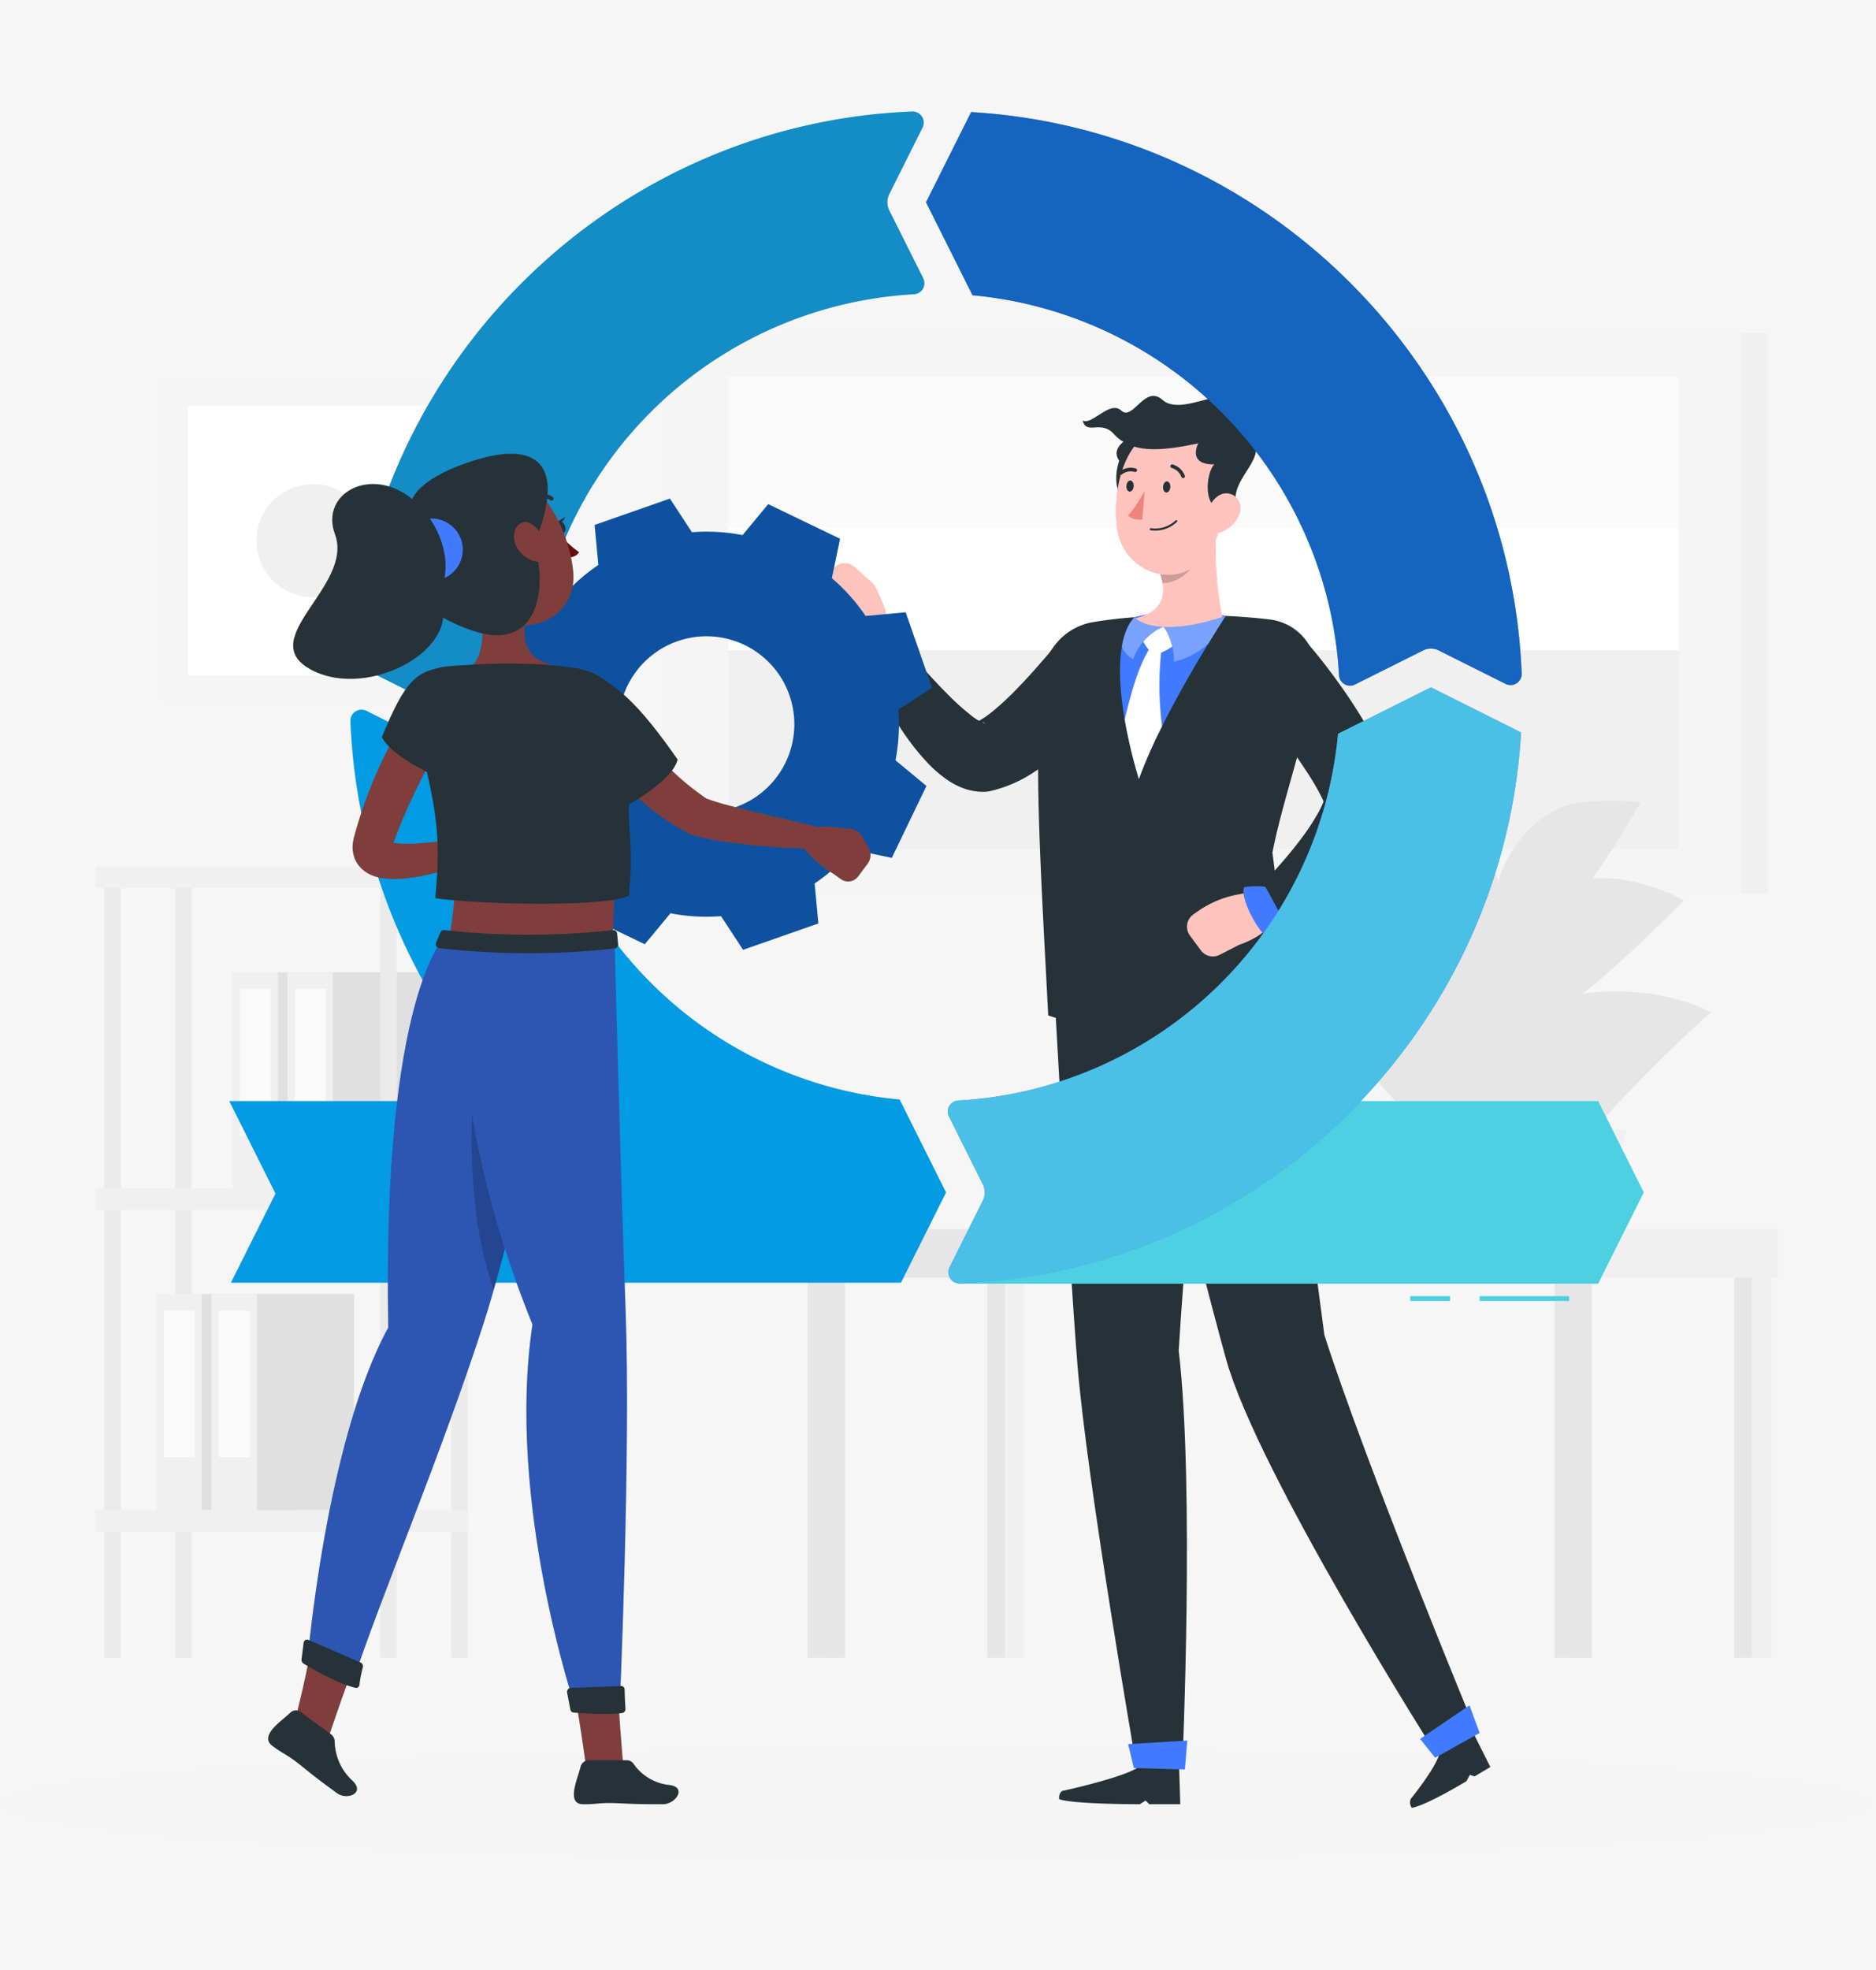 <svg xmlns="http://www.w3.org/2000/svg" width="505" height="530" viewBox="0 0 505 530">
  <g id="Grupo_79855" data-name="Grupo 79855" transform="translate(-915 -6420)">
    <g id="Grupo_79400" data-name="Grupo 79400">
      <rect id="Rectángulo_34073" data-name="Rectángulo 34073" width="505" height="530" transform="translate(915 6420)" fill="#f6f6f6"/>
    </g>
    <g id="Grupo_79854" data-name="Grupo 79854" transform="translate(-1089.867 11238.721)">
      <g id="Background_Complete" data-name="Background Complete" transform="translate(2030.572 -4729.118)">
        <g id="Grupo_79839" data-name="Grupo 79839" transform="translate(0 0)">
          <g id="Grupo_79832" data-name="Grupo 79832" transform="translate(0 143.596)">
            <g id="Grupo_79828" data-name="Grupo 79828" transform="translate(36.88 28.41)">
              <rect id="Rectángulo_34330" data-name="Rectángulo 34330" width="12.247" height="58.156" fill="#f0f0f0"/>
              <rect id="Rectángulo_34331" data-name="Rectángulo 34331" width="8.303" height="39.428" transform="translate(1.972 4.472)" fill="#fafafa"/>
              <rect id="Rectángulo_34332" data-name="Rectángulo 34332" width="26.155" height="58.156" transform="translate(38.402 58.156) rotate(180)" fill="#e0e0e0"/>
            </g>
            <g id="Grupo_79829" data-name="Grupo 79829" transform="translate(51.687 28.41)">
              <rect id="Rectángulo_34333" data-name="Rectángulo 34333" width="12.247" height="58.156" fill="#f0f0f0"/>
              <rect id="Rectángulo_34334" data-name="Rectángulo 34334" width="8.303" height="39.428" transform="translate(1.972 4.472)" fill="#fafafa"/>
              <rect id="Rectángulo_34335" data-name="Rectángulo 34335" width="26.155" height="58.156" transform="translate(38.402 58.156) rotate(180)" fill="#e0e0e0"/>
            </g>
            <rect id="Rectángulo_34336" data-name="Rectángulo 34336" width="4.428" height="207.062" transform="translate(76.666 5.77)" fill="#ebebeb"/>
            <rect id="Rectángulo_34337" data-name="Rectángulo 34337" width="4.428" height="207.062" transform="translate(2.353 5.77)" fill="#ebebeb"/>
            <rect id="Rectángulo_34338" data-name="Rectángulo 34338" width="4.428" height="207.062" transform="translate(95.763 5.77)" fill="#ebebeb"/>
            <rect id="Rectángulo_34339" data-name="Rectángulo 34339" width="4.428" height="207.062" transform="translate(21.45 5.77)" fill="#ebebeb"/>
            <g id="Grupo_79830" data-name="Grupo 79830" transform="translate(16.399 114.976)">
              <rect id="Rectángulo_34340" data-name="Rectángulo 34340" width="12.247" height="58.156" transform="translate(0 0)" fill="#f0f0f0"/>
              <rect id="Rectángulo_34341" data-name="Rectángulo 34341" width="8.303" height="39.428" transform="translate(1.972 4.472)" fill="#fafafa"/>
              <rect id="Rectángulo_34342" data-name="Rectángulo 34342" width="26.155" height="58.156" transform="translate(38.402 58.156) rotate(180)" fill="#e0e0e0"/>
            </g>
            <g id="Grupo_79831" data-name="Grupo 79831" transform="translate(31.206 114.976)">
              <rect id="Rectángulo_34343" data-name="Rectángulo 34343" width="12.247" height="58.156" transform="translate(0 0)" fill="#f0f0f0"/>
              <rect id="Rectángulo_34344" data-name="Rectángulo 34344" width="8.303" height="39.428" transform="translate(1.972 4.472)" fill="#fafafa"/>
              <rect id="Rectángulo_34345" data-name="Rectángulo 34345" width="26.155" height="58.156" transform="translate(38.402 58.156) rotate(180)" fill="#e0e0e0"/>
            </g>
            <rect id="Rectángulo_34346" data-name="Rectángulo 34346" width="100.192" height="5.77" fill="#f0f0f0"/>
            <rect id="Rectángulo_34347" data-name="Rectángulo 34347" width="100.192" height="5.77" transform="translate(0 86.566)" fill="#f0f0f0"/>
            <rect id="Rectángulo_34348" data-name="Rectángulo 34348" width="100.192" height="5.77" transform="translate(0 173.131)" fill="#f0f0f0"/>
          </g>
          <g id="Grupo_79833" data-name="Grupo 79833" transform="translate(18.051 12.838)">
            <rect id="Rectángulo_34349" data-name="Rectángulo 34349" width="68.471" height="86.069" transform="translate(83.586 86.069) rotate(180)" fill="#f0f0f0"/>
            <rect id="Rectángulo_34350" data-name="Rectángulo 34350" width="80.963" height="86.069" transform="translate(80.963 86.069) rotate(180)" fill="#f5f5f5"/>
            <rect id="Rectángulo_34351" data-name="Rectángulo 34351" width="72.503" height="67.397" transform="translate(6.783 79.286) rotate(-90)" fill="#fff"/>
            <circle id="Elipse_4798" data-name="Elipse 4798" cx="15.216" cy="15.216" r="15.216" transform="translate(25.266 27.819)" fill="#f0f0f0"/>
          </g>
          <g id="Grupo_79834" data-name="Grupo 79834" transform="translate(153.501)">
            <rect id="Rectángulo_34352" data-name="Rectángulo 34352" width="259.195" height="150.815" transform="translate(296.743 150.815) rotate(180)" fill="#f0f0f0"/>
            <rect id="Rectángulo_34353" data-name="Rectángulo 34353" width="289.553" height="150.815" transform="translate(289.553 150.815) rotate(180)" fill="#f5f5f5"/>
            <rect id="Rectángulo_34354" data-name="Rectángulo 34354" width="127.045" height="255.856" transform="translate(16.849 138.93) rotate(-90)" fill="#fff"/>
            <rect id="Rectángulo_34355" data-name="Rectángulo 34355" width="40.517" height="255.856" transform="translate(16.849 52.402) rotate(-90)" fill="#fafafa"/>
            <rect id="Rectángulo_34356" data-name="Rectángulo 34356" width="53.584" height="255.856" transform="translate(16.849 138.93) rotate(-90)" fill="#f0f0f0"/>
          </g>
          <g id="Grupo_79835" data-name="Grupo 79835" transform="translate(191.704 241.167)">
            <rect id="Rectángulo_34357" data-name="Rectángulo 34357" width="7.641" height="115.259" transform="translate(249.416 0)" fill="#e6e6e6"/>
            <rect id="Rectángulo_34358" data-name="Rectángulo 34358" width="5.307" height="115.259" transform="translate(254.162 0)" fill="#f0f0f0"/>
            <rect id="Rectángulo_34359" data-name="Rectángulo 34359" width="201.694" height="12.993" transform="translate(261.112 12.993) rotate(180)" fill="#f0f0f0"/>
            <rect id="Rectángulo_34360" data-name="Rectángulo 34360" width="7.641" height="102.266" transform="translate(48.356 12.993)" fill="#e6e6e6"/>
            <rect id="Rectángulo_34361" data-name="Rectángulo 34361" width="5.307" height="102.266" transform="translate(53.102 12.993)" fill="#f0f0f0"/>
            <rect id="Rectángulo_34362" data-name="Rectángulo 34362" width="7.641" height="102.266" transform="translate(0 12.993)" fill="#e6e6e6"/>
            <rect id="Rectángulo_34363" data-name="Rectángulo 34363" width="5.307" height="102.266" transform="translate(4.746 12.993)" fill="#e6e6e6"/>
            <rect id="Rectángulo_34364" data-name="Rectángulo 34364" width="7.641" height="102.266" transform="translate(201.06 12.993)" fill="#e6e6e6"/>
            <rect id="Rectángulo_34365" data-name="Rectángulo 34365" width="5.307" height="102.266" transform="translate(205.806 12.993)" fill="#e6e6e6"/>
            <rect id="Rectángulo_34366" data-name="Rectángulo 34366" width="59.419" height="12.993" transform="translate(0 0)" fill="#e6e6e6"/>
          </g>
          <g id="Grupo_79838" data-name="Grupo 79838" transform="translate(325.889 125.842)">
            <g id="Grupo_79836" data-name="Grupo 79836">
              <path id="Trazado_116436" data-name="Trazado 116436" d="M404.061,265.964c-6.509,7.272-29.815,14.846-36.709-8-5.012-16.613,23.017-28.9,39.791-29.6,18.073-.763,28.75,5.6,28.75,5.6A400.2,400.2,0,0,0,404.061,265.964Z" transform="translate(-326.957 -177.009)" fill="#e6e6e6"/>
              <path id="Trazado_116437" data-name="Trazado 116437" d="M372.938,271.6c9.153.974,24.718-6.026,18.559-25.247s-18.759-21.011-27.092-22.615c-10.622-2.047-31.853,6.627-31.853,6.627S363.784,270.63,372.938,271.6Z" transform="translate(-332.551 -177.805)" fill="#e6e6e6"/>
              <path id="Trazado_116438" data-name="Trazado 116438" d="M390.277,239.97c-11.529,5.237-21.2,7.015-15.739-9.3s12.1-24.145,22.932-27.465c13.8-4.231,30.181,4.859,30.181,4.859S401.807,234.734,390.277,239.97Z" transform="translate(-325.942 -181.295)" fill="#e6e6e6"/>
              <path id="Trazado_116439" data-name="Trazado 116439" d="M379.3,238.769c8.807,2.606,15.739,2.055,9.173-13.664s-10.942-17.685-18.464-20.7c-13.918-5.571-25.574,4.428-25.574,4.428S370.489,236.164,379.3,238.769Z" transform="translate(-330.609 -181.191)" fill="#e6e6e6"/>
              <path id="Trazado_116440" data-name="Trazado 116440" d="M393.389,215.854c-9.566,8.375-18.371,13.687-17.979.663s7.157-24.7,17.447-29.95c7.086-3.617,22.748-1.981,22.748-1.981S402.957,207.478,393.389,215.854Z" transform="translate(-325.545 -184.217)" fill="#e6e6e6"/>
              <path id="Trazado_116441" data-name="Trazado 116441" d="M372.158,212.792c6.255,4.987,11.687,7.616,9.715-2.962s-5.464-13.434-11.452-17.168a21.812,21.812,0,0,0-15.971-2.449S365.9,207.8,372.158,212.792Z" transform="translate(-328.971 -183.328)" fill="#e6e6e6"/>
            </g>
            <g id="Grupo_79837" data-name="Grupo 79837" transform="translate(23.421 88.696)">
              <path id="Trazado_116442" data-name="Trazado 116442" d="M415.528,260.449H352.681l8.272,26.627h46.3Z" transform="translate(-352.681 -260.449)" fill="#f0f0f0"/>
            </g>
          </g>
        </g>
      </g>
      <g id="Shadow" transform="translate(2005.867 -4348.051)">
        <ellipse id="_Path_" data-name="&lt;Path&gt;" cx="251.113" cy="14.665" rx="251.113" ry="14.665" fill="#f5f5f5"/>
      </g>
      <g id="Character_2" data-name="Character 2" transform="translate(2225.017 -4712.21)">
        <g id="Grupo_79844" data-name="Grupo 79844" transform="translate(0 0)">
          <g id="Grupo_79843" data-name="Grupo 79843">
            <path id="Trazado_116443" data-name="Trazado 116443" d="M303.244,188.92l-1.6,2.119c-.519.666-1.053,1.312-1.585,1.957-1.059,1.3-2.177,2.536-3.3,3.781a97.85,97.85,0,0,1-7.237,7.15c-1.3,1.145-2.627,2.274-4.029,3.379-1.421,1.085-2.9,2.149-4.472,3.176a35.845,35.845,0,0,1-11.661,5.177l-.448.1a7.171,7.171,0,0,1-1.325.172,15.489,15.489,0,0,1-6.18-1.089,19.677,19.677,0,0,1-3.939-2.1,33.828,33.828,0,0,1-5.234-4.49,65.758,65.758,0,0,1-7.194-9.157c-2.041-3.1-3.875-6.24-5.55-9.438a104.233,104.233,0,0,1-4.558-9.851,5.2,5.2,0,0,1,8.72-5.359l.113.13,6.68,7.544c2.239,2.489,4.479,4.934,6.755,7.218a66.666,66.666,0,0,0,6.762,6.122,15.034,15.034,0,0,0,2.939,1.844,1.459,1.459,0,0,0,.7.187c.04-.025-.3-.246-1.106-.242l-1.773.276a26.487,26.487,0,0,0,4.9-3.207,78.658,78.658,0,0,0,5.844-5.352c1.932-1.983,3.889-4.047,5.781-6.205l2.835-3.248,2.69-3.168.326-.383a10.355,10.355,0,0,1,16.15,12.95Z" transform="translate(-222.593 -109.403)" fill="#263238"/>
            <path id="Trazado_116444" data-name="Trazado 116444" d="M239.756,180.666c-5,.777-9.754-7.328-9.754-7.328l-3.739-4.459a4.025,4.025,0,0,1,.03-5.212l3.229-3.758a4.028,4.028,0,0,1,5.744-.374l4.291,3.847a7.145,7.145,0,0,1,1.783,2.474l1.669,3.841a9.279,9.279,0,0,1-1.531,9.813l-.311.354A2.384,2.384,0,0,1,239.756,180.666Z" transform="translate(-225.321 -113.48)" fill="#ffc3bd"/>
            <path id="Trazado_116445" data-name="Trazado 116445" d="M342.639,341.32c-6.345-46.911-8.844-74.733-12.91-98.063l-39.9-.6s17.857,74.812,26.383,105.288c8.561,30.6,56.706,106.451,56.706,106.451l10.6-6.3S354.024,376.845,342.639,341.32Z" transform="translate(-206.282 -88.644)" fill="#263238"/>
            <path id="Trazado_116446" data-name="Trazado 116446" d="M348.571,419.406s7.965-9.76,7.838-13.055l8.78-5.216,4.839,9.658-4.238,2.517-1.282-.392-.92,1.7c-4.379,2.6-11.43,6.56-14.7,7.166A2.542,2.542,0,0,1,348.571,419.406Z" transform="translate(-188.992 -41.871)" fill="#263238"/>
            <path id="Trazado_116447" data-name="Trazado 116447" d="M333.476,170.471c-14.108-1.751-34.274-1.59-47.79.742a16.378,16.378,0,0,0-13.278,13.771c-2.845,20.41-.4,56.095,1.417,92.01,30.873,10.563,63.455-.142,63.455-.142,1.123-7.249-1.405-30.987-3.1-43.664,2.546-13.087,7.952-28.072,11.522-45.453A14.239,14.239,0,0,0,333.476,170.471Z" transform="translate(-211.808 -110.297)" fill="#263238"/>
            <path id="Trazado_116448" data-name="Trazado 116448" d="M292.074,170.1c-1.7,1.708-2.827,4.389-3.427,7.839-1.448,8.291.193,21.063,4.559,35.712,4.185-11.8,13.19-27.409,18.721-36.481,2.614-4.3,4.446-7.137,4.616-7.386a.036.036,0,0,0,.012-.023A50.907,50.907,0,0,0,292.074,170.1Z" transform="translate(-206.783 -110.551)" fill="#407bff"/>
            <g id="Grupo_79840" data-name="Grupo 79840" transform="translate(82.599 33.213)">
              <path id="Trazado_116449" data-name="Trazado 116449" d="M313.737,149.385l-16.066,13.178c2.079,5.529,2.738,11.286-6.336,13.5-2.272,3,1.732,6.433,5.484,8,6.057-.754,14.6-2.77,18.292-7.846C313.947,172.238,312.18,157.564,313.737,149.385Z" transform="translate(-288.633 -149.385)" fill="#ffc3bd"/>
              <path id="Trazado_116450" data-name="Trazado 116450" d="M292.458,174.141a12.176,12.176,0,0,0,3.331,5.028c2.452,0,6.034-2.765,6.034-2.765s-1.386-3.884-3.332-4.675C293.526,172.947,292.458,174.141,292.458,174.141Z" transform="translate(-288.106 -142.791)" fill="#fff"/>
              <path id="Trazado_116451" data-name="Trazado 116451" d="M299.041,176.333a3.547,3.547,0,0,0-2.7-.69c-3.213,4.571-5.261,11.663-7.24,19.841a137.373,137.373,0,0,0,3.823,16.052,126.419,126.419,0,0,1,6.244-14.2A85.138,85.138,0,0,1,299.041,176.333Z" transform="translate(-289.098 -141.649)" fill="#fff"/>
              <path id="Trazado_116452" data-name="Trazado 116452" d="M305.442,153.631l-9.361,7.672a20.537,20.537,0,0,1,1.126,3.961c3.629.259,8.675-3.415,8.905-6.726A13.733,13.733,0,0,0,305.442,153.631Z" transform="translate(-287.037 -148.132)" opacity="0.2"/>
            </g>
            <path id="Trazado_116453" data-name="Trazado 116453" d="M290.649,132.565c-5.214,2.994-2.5,5.989-2.5,5.989s-2.215,5.96.724,10.063C302.659,132.116,290.649,132.565,290.649,132.565Z" transform="translate(-207.014 -121.136)" fill="#263238"/>
            <path id="Trazado_116454" data-name="Trazado 116454" d="M317.049,146.14c-1.465,10.08-1.809,16.057-7.363,20.788-8.355,7.117-20.488,1.321-22.066-9.019-1.422-9.308,1.212-24.227,11.475-27.346A14.035,14.035,0,0,1,317.049,146.14Z" transform="translate(-207.04 -121.914)" fill="#ffc3bd"/>
            <path id="Trazado_116455" data-name="Trazado 116455" d="M318.849,154.271c-6.49.666-5.263-9.995-3.051-12.085-6.322.106-5.1-4.108-4.326-5.661-10.537,2.219-17.983,2.672-22.737-2.551-3.515-3.861-7.266.462-8.374-3.6,2.55,1.386,7.264-5.546,10.426-2.663s6.3-7.179,11.092-2.883c6.433,5.767,23.459-9.927,21.906,7.376,8.873,7.468-3.05,12.2-2.274,20.132C319.069,155.936,318.849,154.271,318.849,154.271Z" transform="translate(-209.077 -123.74)" fill="#263238"/>
            <path id="Trazado_116456" data-name="Trazado 116456" d="M311.4,134.042a.647.647,0,0,1-.088-1.289,9.194,9.194,0,0,0,5.206-3.6,4.34,4.34,0,0,0,.638-3.679.647.647,0,1,1,1.246-.352,5.65,5.65,0,0,1-.8,4.739,10.378,10.378,0,0,1-6.112,4.176A.722.722,0,0,1,311.4,134.042Z" transform="translate(-200.106 -123.472)" fill="#263238"/>
            <path id="Trazado_116457" data-name="Trazado 116457" d="M314.965,149.818a8.757,8.757,0,0,1-4.892,4.635c-2.908,1.081-4.646-1.454-4.077-4.332.512-2.59,2.642-6.275,5.675-6.121C314.661,144.152,316.1,147.191,314.965,149.818Z" transform="translate(-201.543 -117.763)" fill="#ffc3bd"/>
            <path id="Trazado_116458" data-name="Trazado 116458" d="M299.034,143.1c-.069.825-.562,1.453-1.1,1.4s-.922-.759-.853-1.584.562-1.454,1.1-1.405S299.1,142.27,299.034,143.1Z" transform="translate(-204.145 -118.497)" fill="#263238"/>
            <path id="Trazado_116459" data-name="Trazado 116459" d="M291.414,142.91c-.069.825-.562,1.454-1.1,1.4s-.922-.759-.853-1.584.562-1.454,1.1-1.4S291.482,142.085,291.414,142.91Z" transform="translate(-206.394 -118.551)" fill="#263238"/>
            <path id="Trazado_116460" data-name="Trazado 116460" d="M294.294,143.4s-2.274,4.589-4.532,6.7c1.347,1.5,3.883,1.1,3.883,1.1Z" transform="translate(-206.303 -117.937)" fill="#ed847e"/>
            <path id="Trazado_116461" data-name="Trazado 116461" d="M301.959,141.661a.472.472,0,0,0,.245-.03.483.483,0,0,0,.268-.632,4.874,4.874,0,0,0-3.294-3.006.481.481,0,0,0-.571.379.492.492,0,0,0,.381.575h0a3.9,3.9,0,0,1,2.584,2.409A.489.489,0,0,0,301.959,141.661Z" transform="translate(-203.695 -119.537)" fill="#263238"/>
            <path id="Trazado_116462" data-name="Trazado 116462" d="M288.242,140.542a.481.481,0,0,0,.455-.066,3.815,3.815,0,0,1,3.437-.681.483.483,0,0,0,.619-.291.489.489,0,0,0-.29-.624,4.785,4.785,0,0,0-4.35.812.491.491,0,0,0,.13.851Z" transform="translate(-206.847 -119.334)" fill="#263238"/>
            <g id="Grupo_79841" data-name="Grupo 79841" transform="translate(93.018 59.209)">
              <path id="Trazado_116463" data-name="Trazado 116463" d="M313.9,169.457a.036.036,0,0,1-.012.023c-.17.249-2,3.088-4.616,7.386a20.385,20.385,0,0,1-9.378,4.92c.521-1.73-1.028-7.59-2.748-9.388C301.192,172.6,306.769,171.911,313.9,169.457Z" transform="translate(-297.142 -169.457)" fill="#407bff"/>
              <path id="Trazado_116464" data-name="Trazado 116464" d="M313.9,169.457a.036.036,0,0,1-.012.023c-.17.249-2,3.088-4.616,7.386a20.385,20.385,0,0,1-9.378,4.92c.521-1.73-1.028-7.59-2.748-9.388C301.192,172.6,306.769,171.911,313.9,169.457Z" transform="translate(-297.142 -169.457)" fill="#fff" opacity="0.3"/>
            </g>
            <g id="Grupo_79842" data-name="Grupo 79842" transform="translate(81.864 59.548)">
              <path id="Trazado_116465" data-name="Trazado 116465" d="M299.65,172.321a14.968,14.968,0,0,0-8.066,8.585,5.563,5.563,0,0,1-3.054-3.348c.6-3.45,1.73-6.131,3.427-7.839C292.9,170.918,295.453,172.094,299.65,172.321Z" transform="translate(-288.53 -169.719)" fill="#407bff"/>
              <path id="Trazado_116466" data-name="Trazado 116466" d="M299.65,172.321a14.968,14.968,0,0,0-8.066,8.585,5.563,5.563,0,0,1-3.054-3.348c.6-3.45,1.73-6.131,3.427-7.839C292.9,170.918,295.453,172.094,299.65,172.321Z" transform="translate(-288.53 -169.719)" fill="#fff" opacity="0.3"/>
            </g>
            <path id="Trazado_116467" data-name="Trazado 116467" d="M330.982,175.643c2.589,2.946,4.811,5.783,7.066,8.8,2.212,3.007,4.379,6.065,6.4,9.291a102.355,102.355,0,0,1,5.771,10.172,60.717,60.717,0,0,1,2.528,5.772,36.862,36.862,0,0,1,1.926,7.158l.1.641a7.772,7.772,0,0,1-.372,3.821,37.615,37.615,0,0,1-6.267,10.768,47.1,47.1,0,0,1-3.743,4.174c-1.293,1.3-2.594,2.536-3.945,3.689a83.25,83.25,0,0,1-8.368,6.29,76.6,76.6,0,0,1-9.04,5.148,5.193,5.193,0,0,1-6.059-8.2l.232-.25c2.009-2.173,4.225-4.508,6.224-6.8,2.027-2.309,3.989-4.628,5.762-6.983a60.838,60.838,0,0,0,4.72-7.018,23.415,23.415,0,0,0,2.623-6.385l-.272,4.462a23.865,23.865,0,0,0-1.309-3.041c-.631-1.215-1.344-2.542-2.149-3.866s-1.672-2.68-2.59-4.029c-.895-1.36-1.839-2.725-2.814-4.084-1.957-2.709-3.972-5.449-6.053-8.153l-6.218-8.023-.127-.163a10.362,10.362,0,0,1,15.974-13.187Z" transform="translate(-199.493 -109.459)" fill="#263238"/>
            <path id="Trazado_116468" data-name="Trazado 116468" d="M325.347,233.181a2.381,2.381,0,0,0-.47-1.55l-2.832-3.9a2.426,2.426,0,0,0-2.41-.956l-4,.755a27.525,27.525,0,0,0-10.814,4.591l-1.07.758a4.027,4.027,0,0,0-.908,5.683l2.949,3.981a4.026,4.026,0,0,0,5.077,1.185l5.175-2.659S325,238.228,325.347,233.181Z" transform="translate(-202.677 -93.343)" fill="#ffc3bd"/>
            <path id="Trazado_116469" data-name="Trazado 116469" d="M319.618,225.772a18.762,18.762,0,0,0-5.655.115c-1.158,2.965,3.734,11.885,6.249,13.436,1.6-.37,5.263-3.51,5.263-3.51C323.326,232.95,321.092,227.96,319.618,225.772Z" transform="translate(-199.211 -93.678)" fill="#407bff"/>
            <path id="Trazado_116470" data-name="Trazado 116470" d="M244.837,175.288a18.8,18.8,0,0,0-.737-5.607c-3.073-.825-11.4,5.019-12.666,7.689.545,1.552,4.068,4.845,4.068,4.845C238.11,179.762,242.825,176.993,244.837,175.288Z" transform="translate(-223.517 -110.205)" fill="#407bff"/>
            <path id="Trazado_116471" data-name="Trazado 116471" d="M354.566,409.869l11.972-6.665-2.744-7.418L350.5,404.8Z" transform="translate(-188.376 -43.45)" fill="#407bff"/>
            <path id="Trazado_116472" data-name="Trazado 116472" d="M308.041,345.55c2.842-47.333,8.308-78.963,6.028-102.292l-39.853-.6s4.051,75.095,6.539,106.363c2.5,31.39,15.911,108.479,15.911,108.479H309S312.366,382.166,308.041,345.55Z" transform="translate(-210.891 -88.644)" fill="#263238"/>
            <path id="Trazado_116473" data-name="Trazado 116473" d="M276.224,415.225s20.037-4.323,21.313-7.22h10.212l.333,10.774h-8.334l-1-.992-1.557.992c-5.092,0-18.439-.2-21.681-1.347A2.286,2.286,0,0,1,276.224,415.225Z" transform="translate(-210.516 -39.844)" fill="#263238"/>
            <path id="Trazado_116474" data-name="Trazado 116474" d="M291.372,410.492l13.736.384.631-7.779-15.931.96Z" transform="translate(-206.289 -41.292)" fill="#407bff"/>
            <path id="Trazado_116475" data-name="Trazado 116475" d="M296.11,152.357a8.89,8.89,0,0,1-1.58-.084.256.256,0,0,1-.212-.313.3.3,0,0,1,.33-.238,7.975,7.975,0,0,0,6.59-2.063.268.268,0,1,1,.391.364A8.394,8.394,0,0,1,296.11,152.357Z" transform="translate(-204.96 -116.12)" fill="#263238"/>
          </g>
        </g>
      </g>
      <g id="Product_iteration" data-name="Product iteration" transform="translate(2066.594 -4788.721)">
        <g id="Grupo_79849" data-name="Grupo 79849">
          <rect id="Rectángulo_34367" data-name="Rectángulo 34367" width="10.723" height="1.295" transform="translate(317.902 318.743)" fill="#4dd0e1"/>
          <rect id="Rectángulo_34368" data-name="Rectángulo 34368" width="24.087" height="1.295" transform="translate(336.573 318.743)" fill="#4dd0e1"/>
          <path id="Trazado_116476" data-name="Trazado 116476" d="M427.351,270.25H277.082L252.9,314.994a2.976,2.976,0,0,0,2.619,4.392H427.351l12.284-24.567Z" transform="translate(-58.866 -3.989)" fill="#4dd0e1"/>
          <g id="Grupo_79845" data-name="Grupo 79845" transform="translate(187.551 0.158)">
            <path id="Trazado_116477" data-name="Trazado 116477" d="M260.326,114.07a108.789,108.789,0,0,1,98.66,102.23,2.969,2.969,0,0,0,4.292,2.506l18.25-9.118a4.822,4.822,0,0,1,4.389,0l17.922,8.955a2.987,2.987,0,0,0,4.313-2.8c-3.244-80.906-67.688-146.306-148.2-151.056L247.812,89.06Z" transform="translate(-247.812 -64.787)" fill="#1565c0"/>
            <path id="Trazado_116478" data-name="Trazado 116478" d="M260.326,114.07a108.789,108.789,0,0,1,98.66,102.23,2.969,2.969,0,0,0,4.292,2.506l18.25-9.118a4.822,4.822,0,0,1,4.389,0l17.922,8.955a2.987,2.987,0,0,0,4.313-2.8c-3.244-80.906-67.688-146.306-148.2-151.056L247.812,89.06Z" transform="translate(-247.812 -64.787)" fill="#1565c0" opacity="0.6"/>
          </g>
          <g id="Grupo_79846" data-name="Grupo 79846" transform="translate(32.757)">
            <path id="Trazado_116479" data-name="Trazado 116479" d="M177.576,212.492a108.788,108.788,0,0,1,102.243-98.658,2.971,2.971,0,0,0,2.506-4.295L273.194,91.29a4.962,4.962,0,0,1,0-4.406l8.952-17.9a2.987,2.987,0,0,0-2.8-4.314c-80.889,3.261-146.287,67.688-151.054,148.186l24.273,12.135Z" transform="translate(-128.292 -64.665)" fill="#148cc6"/>
            <path id="Trazado_116480" data-name="Trazado 116480" d="M177.576,212.492a108.788,108.788,0,0,1,102.243-98.658,2.971,2.971,0,0,0,2.506-4.295L273.194,91.29a4.962,4.962,0,0,1,0-4.406l8.952-17.9a2.987,2.987,0,0,0-2.8-4.314c-80.889,3.261-146.287,67.688-151.054,148.186l24.273,12.135Z" transform="translate(-128.292 -64.665)" fill="#148cc6" opacity="0.4"/>
          </g>
          <g id="Grupo_79847" data-name="Grupo 79847" transform="translate(0 160.784)">
            <path id="Trazado_116481" data-name="Trazado 116481" d="M283.444,293.861h-.017a108.827,108.827,0,0,1-98.658-102.229,2.971,2.971,0,0,0-4.295-2.506l-18.232,9.116a5.052,5.052,0,0,1-2.212.523,4.98,4.98,0,0,1-2.194-.523l-17.921-8.955a2.987,2.987,0,0,0-4.314,2.8,157.173,157.173,0,0,0,43.322,102.2H103l12.432,24.88-11.989,23.978H283.8L295.94,318.87Z" transform="translate(-103 -188.809)" fill="#039be5"/>
            <path id="Trazado_116482" data-name="Trazado 116482" d="M283.444,293.861h-.017a108.827,108.827,0,0,1-98.658-102.229,2.971,2.971,0,0,0-4.295-2.506l-18.232,9.116a5.052,5.052,0,0,1-2.212.523,4.98,4.98,0,0,1-2.194-.523l-17.921-8.955a2.987,2.987,0,0,0-4.314,2.8,157.173,157.173,0,0,0,43.322,102.2H103l12.432,24.88-11.989,23.978H283.8L295.94,318.87Z" transform="translate(-103 -188.809)" fill="#039be5" opacity="0.2"/>
          </g>
          <g id="Grupo_79848" data-name="Grupo 79848" transform="translate(193.398 154.936)">
            <path id="Trazado_116483" data-name="Trazado 116483" d="M357.38,196.791v.017a108.813,108.813,0,0,1-102.23,98.658,2.971,2.971,0,0,0-2.506,4.293l9.118,18.25a4.91,4.91,0,0,1,0,4.389l-8.953,17.921a2.987,2.987,0,0,0,2.8,4.314c80.906-3.246,146.306-67.689,151.057-148.2L382.39,184.294Z" transform="translate(-252.326 -184.294)" fill="#407bff"/>
            <path id="Trazado_116484" data-name="Trazado 116484" d="M357.38,196.791v.017a108.813,108.813,0,0,1-102.23,98.658,2.971,2.971,0,0,0-2.506,4.293l9.118,18.25a4.91,4.91,0,0,1,0,4.389l-8.953,17.921a2.987,2.987,0,0,0,2.8,4.314c80.906-3.246,146.306-67.689,151.057-148.2L382.39,184.294Z" transform="translate(-252.326 -184.294)" fill="#4dd0e1" opacity="0.8"/>
          </g>
        </g>
      </g>
      <g id="Character_1" data-name="Character 1" transform="translate(2077.047 -4696.639)">
        <g id="Grupo_79853" data-name="Grupo 79853" transform="translate(0 0)">
          <path id="Trazado_116485" data-name="Trazado 116485" d="M276.713,195.942l-7.087-20.274-10.77,1a51.439,51.439,0,0,0-9.093-10.169l2.212-10.6-19.347-9.325-6.911,8.332a51.43,51.43,0,0,0-13.625-.78l-5.923-9.047L185.9,152.169l1,10.768a51.491,51.491,0,0,0-10.169,9.1l-10.6-2.212-9.325,19.347,8.333,6.912a51.474,51.474,0,0,0-.781,13.624l-9.048,5.923L162.4,235.9l10.763-1a51.428,51.428,0,0,0,9.1,10.175l-2.212,10.594,19.347,9.325,6.912-8.332a51.528,51.528,0,0,0,13.624.777l5.923,9.049,20.274-7.087-1-10.765a51.45,51.45,0,0,0,10.175-9.1l10.594,2.211,9.325-19.347-8.33-6.91a51.435,51.435,0,0,0,.777-13.626ZM223.82,228.108a23.651,23.651,0,1,1,14.518-30.121A23.655,23.655,0,0,1,223.82,228.108Z" transform="translate(-98.014 -133.013)" fill="#0e529f"/>
          <g id="Grupo_79852" data-name="Grupo 79852">
            <path id="Trazado_116486" data-name="Trazado 116486" d="M153.853,196.324c-.62.96-1.369,2.207-2.058,3.338q-1.041,1.756-2.035,3.559-2,3.6-3.818,7.31a149.147,149.147,0,0,0-6.477,15.184c-.821,2.04.025.826-.956-.465-.431-.523-.72-.508-.565-.425a3.122,3.122,0,0,0,.929.329,29.218,29.218,0,0,0,7.293.26c5.38-.329,11.059-1.149,16.583-2.033l.092-.016a2.9,2.9,0,0,1,1.554,5.55,92.774,92.774,0,0,1-17.1,5.279c-1.51.282-3.049.523-4.665.68a24.926,24.926,0,0,1-5.231.017,13.724,13.724,0,0,1-3.238-.741,8.673,8.673,0,0,1-4.008-2.919,7.788,7.788,0,0,1-1.316-2.86,8.749,8.749,0,0,1-.184-2.721,11.643,11.643,0,0,1,.389-2.057l.307-1.081a117.322,117.322,0,0,1,6.121-16.9q1.83-4.1,4-8.061,1.088-1.974,2.254-3.923c.8-1.328,1.559-2.528,2.551-3.949a5.827,5.827,0,0,1,9.679,6.489Z" transform="translate(-105.89 -120.586)" fill="#7f3e3b"/>
            <path id="Trazado_116487" data-name="Trazado 116487" d="M169.206,222.074l-2.7,2.247a4.09,4.09,0,0,1-3.654.811l-5.969-1.572a7.614,7.614,0,0,1-5.19-4.682l-.539-1.43c4.222-4.032,11.757-5.278,11.757-5.278l2.107-.593a3.4,3.4,0,0,1,4.271,2.266l1.23,4.163A3.914,3.914,0,0,1,169.206,222.074Z" transform="translate(-99.24 -113.429)" fill="#7f3e3b"/>
            <path id="Trazado_116488" data-name="Trazado 116488" d="M153.994,161.066c1.86,6.877,4.144,19.478-.325,24.066,0,0-3.431,6.447,16.85,5.406,14.2-.729,4.524-5.4,4.524-5.4-7.8-1.831-8.031-7.521-7.093-12.865Z" transform="translate(-98.563 -128.295)" fill="#7f3e3b"/>
            <g id="Grupo_79850" data-name="Grupo 79850" transform="translate(0 129.757)">
              <path id="Trazado_116489" data-name="Trazado 116489" d="M134.992,384.248l-13.15-4.839c-1.153,10.16-5.276,25.654-5.276,25.654l9.221,3.953S131.932,390.436,134.992,384.248Z" transform="translate(-109.449 -193.611)" fill="#7f3e3b"/>
              <path id="Trazado_116490" data-name="Trazado 116490" d="M129.566,419.079c-7.036-5.151-6.458-4.893-10.324-7.928-3.305-2.6-4.394-2.752-7.074-4.808-2.242-1.715-.723-3.945,1.628-6.069.9-.815,2.022-1.72,3.313-2.9a2.085,2.085,0,0,1,2.664-.136l8.232,6.026a2.406,2.406,0,0,1,.982,1.925,14.684,14.684,0,0,0,4.815,10.581C137.251,419.079,132.371,421.133,129.566,419.079Z" transform="translate(-111.07 -188.471)" fill="#263238"/>
              <path id="Trazado_116491" data-name="Trazado 116491" d="M191.163,235.951s-13.849,71.3-24.583,104.523c-11.274,34.892-27.741,73.722-35.216,96.46-2.314.3-8.939-2.463-12.174-5.219,0,0,4.941-59.615,21.819-90.4C139.3,251.482,156.4,235.951,156.4,235.951Z" transform="translate(-108.674 -235.951)" fill="#407bff"/>
              <path id="Trazado_116492" data-name="Trazado 116492" d="M191.163,235.951s-13.849,71.3-24.583,104.523c-11.274,34.892-27.741,73.722-35.216,96.46-2.314.3-8.939-2.463-12.174-5.219,0,0,4.941-59.615,21.819-90.4C139.3,251.482,156.4,235.951,156.4,235.951Z" transform="translate(-108.674 -235.951)" opacity="0.3"/>
              <path id="Trazado_116493" data-name="Trazado 116493" d="M155.351,256.6l14.306,27.2c-3.265,14.306-6.884,29.1-10.334,41.167C148.905,296.018,155.351,256.6,155.351,256.6Z" transform="translate(-98.584 -229.856)" opacity="0.2"/>
              <path id="Trazado_116494" data-name="Trazado 116494" d="M134.536,389.557a31.008,31.008,0,0,0-.932,4.744.906.906,0,0,1-1.2.768c-5.05-1.269-11.72-5.2-13.824-6.485a1.172,1.172,0,0,1-.575-1.12l.583-4.558a.927.927,0,0,1,1.357-.673l13.872,6A1.171,1.171,0,0,1,134.536,389.557Z" transform="translate(-109.025 -192.807)" fill="#263238"/>
            </g>
            <g id="Grupo_79851" data-name="Grupo 79851" transform="translate(52.229 129.757)">
              <path id="Trazado_116495" data-name="Trazado 116495" d="M186.53,387.865l-12.628.927c2.07,10.075,4.227,25.982,4.227,25.982h10.033S186.375,394.758,186.53,387.865Z" transform="translate(-144.756 -191.116)" fill="#7f3e3b"/>
              <path id="Trazado_116496" data-name="Trazado 116496" d="M198.558,419.023c-8.72,0-8.091-.135-12.99-.3-4.195-.15-5.2.374-8.571.3-2.817-.06-2.708-2.757-1.835-5.859.333-1.189.807-2.581,1.281-4.293a2.285,2.285,0,0,1,2.194-1.685h10.2a2.209,2.209,0,0,1,1.856.974,13.409,13.409,0,0,0,9.714,5.695C205.1,414.483,202.034,419.023,198.558,419.023Z" transform="translate(-144.545 -185.414)" fill="#263238"/>
              <path id="Trazado_116497" data-name="Trazado 116497" d="M192.4,235.951s1.58,62.129,3,100.821-1.618,107.079-1.618,107.079c-.282,1.878-10.144,1.129-11.817,0,0,0-18.843-55.429-11.643-103.378-25.221-62.191-17.948-103-17.948-103Z" transform="translate(-151.398 -235.951)" fill="#407bff"/>
              <path id="Trazado_116498" data-name="Trazado 116498" d="M192.4,235.951s1.58,62.129,3,100.821-1.618,107.079-1.618,107.079c-.282,1.878-10.144,1.129-11.817,0,0,0-18.843-55.429-11.643-103.378-25.221-62.191-17.948-103-17.948-103Z" transform="translate(-151.398 -235.951)" opacity="0.3"/>
              <path id="Trazado_116499" data-name="Trazado 116499" d="M188.693,392.688c.038,1.277.114,3.553.234,5.234a1.07,1.07,0,0,1-.933,1.123c-4.181.576-10.851.054-13.039-.144a.956.956,0,0,1-.859-.778l-.885-4.578a1.072,1.072,0,0,1,1.008-1.255l13.459-.536A.958.958,0,0,1,188.693,392.688Z" transform="translate(-144.965 -189.968)" fill="#263238"/>
            </g>
            <path id="Trazado_116500" data-name="Trazado 116500" d="M150.1,227.826a91.087,91.087,0,0,1-1.335,10.847h43.944l.464-11.178S159.307,225.571,150.1,227.826Z" transform="translate(-99.945 -108.916)" fill="#7f3e3b"/>
            <path id="Trazado_116501" data-name="Trazado 116501" d="M199.823,196.18a188.023,188.023,0,0,1-.308,20.256c-.365,8.8,1.311,10.953-.04,25.373-4.813,2.821-36.511,2.711-52.1.7.947-12.473,2.11-20.887-6.342-48.951-1.96-6.507,2.412-12.757,9.388-13.423,1.865-.177,3.844-.326,5.873-.418a159.347,159.347,0,0,1,21.374,0c2.323.2,4.731.474,7.033.775C193.01,181.572,199.567,188.378,199.823,196.18Z" transform="translate(-102.365 -122.899)" fill="#263238"/>
            <path id="Trazado_116502" data-name="Trazado 116502" d="M240.07,218.88l-1.76-3.038a4.089,4.089,0,0,0-3.151-2.02l-6.144-.582a7.619,7.619,0,0,0-6.486,2.607l-1,1.157c2.575,5.24,9.219,9.005,9.219,9.005l1.774,1.283a3.4,3.4,0,0,0,4.791-.655l2.589-3.484A3.919,3.919,0,0,0,240.07,218.88Z" transform="translate(-78.47 -112.907)" fill="#7f3e3b"/>
            <path id="Trazado_116503" data-name="Trazado 116503" d="M191.943,195.522l.561.887c.25.372.488.764.773,1.149.536.777,1.146,1.549,1.774,2.307a60.169,60.169,0,0,0,4.082,4.435c1.474,1.41,3.009,2.785,4.628,4.087s3.313,2.533,5.047,3.734l-1.011-.469a73.609,73.609,0,0,0,7.268,2.224c2.571.663,5.183,1.338,7.823,1.948l7.943,1.883c2.65.657,5.331,1.259,7.969,1.931l.026.007a2.909,2.909,0,0,1-.717,5.727c-2.805,0-5.561-.137-8.343-.262-2.773-.15-5.543-.373-8.321-.636-2.773-.282-5.559-.6-8.361-1.04a65.294,65.294,0,0,1-8.676-1.82,3.645,3.645,0,0,1-.742-.315l-.269-.155c-1.056-.6-2.121-1.189-3.171-1.814-1.034-.654-2.077-1.289-3.079-2a59.416,59.416,0,0,1-5.854-4.555,51.981,51.981,0,0,1-5.282-5.4c-.815-.988-1.606-2-2.357-3.086-.379-.532-.747-1.1-1.106-1.68-.177-.3-.351-.585-.53-.917-.19-.347-.32-.576-.6-1.146a5.805,5.805,0,0,1,10.132-5.633Z" transform="translate(-90.479 -119.105)" fill="#7f3e3b"/>
            <path id="Trazado_116504" data-name="Trazado 116504" d="M177.215,180.722c8.544,2.265,15.874,9.59,25.93,24.056-1.4,5.914-14.275,12.731-14.275,12.731S162.112,190.867,177.215,180.722Z" transform="translate(-92.912 -122.494)" fill="#263238"/>
            <path id="Trazado_116505" data-name="Trazado 116505" d="M171.18,151.65c.32.894,1.05,1.486,1.631,1.321s.791-1.022.471-1.916-1.05-1.484-1.632-1.32S170.859,150.757,171.18,151.65Z" transform="translate(-93.374 -131.647)" fill="#263238"/>
            <path id="Trazado_116506" data-name="Trazado 116506" d="M171.325,150.1l1.912-1.221S172.743,150.866,171.325,150.1Z" transform="translate(-93.287 -131.892)" fill="#263238"/>
            <path id="Trazado_116507" data-name="Trazado 116507" d="M171.667,152.5a27.859,27.859,0,0,0,5.212,4.808c-.778,1.432-2.952,1.493-2.952,1.493Z" transform="translate(-93.186 -130.824)" fill="#630f0f"/>
            <path id="Trazado_116508" data-name="Trazado 116508" d="M171.309,145.917a.515.515,0,0,0,.325-.232.547.547,0,0,0-.216-.745,5.8,5.8,0,0,0-5.111-.582.5.5,0,0,0-.237.711.6.6,0,0,0,.756.273,4.634,4.634,0,0,1,4.043.5A.6.6,0,0,0,171.309,145.917Z" transform="translate(-94.857 -133.326)" fill="#263238"/>
            <path id="Trazado_116509" data-name="Trazado 116509" d="M147.728,159.743c4.27,10.461,5.854,14.967,13.129,18.914,10.944,5.938,22.924-.839,21.881-12.181-.939-10.21-7.764-25.6-19.711-26.9C151.259,138.3,143.458,149.282,147.728,159.743Z" transform="translate(-100.6 -134.668)" fill="#7f3e3b"/>
            <path id="Trazado_116510" data-name="Trazado 116510" d="M173.8,160.588c3.5,7.7,3.05,29.5-16.54,22.739s-18.224-17.4-12.935-25.889c-10.633-9.514,3.1-17.07,15.731-20.506S183.76,136.572,173.8,160.588Z" transform="translate(-102.377 -135.763)" fill="#263238"/>
            <path id="Trazado_116511" data-name="Trazado 116511" d="M155.172,155.941a8.367,8.367,0,1,1-9.862-6.539A8.369,8.369,0,0,1,155.172,155.941Z" transform="translate(-102.945 -131.788)" fill="#407bff"/>
            <path id="Trazado_116512" data-name="Trazado 116512" d="M155.62,171.622c3.834-7.77.716-17.442-5.3-23.679-11.406-11.831-27.133-4.058-22.794,7.639,5.177,13.953-22.125,28.282-6.211,36.553,15.57,8.091,41.409-6.184,34.163-20.234C155.528,171.807,155.575,171.714,155.62,171.622Z" transform="translate(-109.535 -133.907)" fill="#263238"/>
            <path id="Trazado_116513" data-name="Trazado 116513" d="M163.07,156.963a7.765,7.765,0,0,0,5.12,3.632c2.641.418,3.453-2.643,2.295-5.5-1.043-2.57-3.674-5.884-6.12-4.986C161.955,150.994,161.509,154.506,163.07,156.963Z" transform="translate(-95.993 -131.573)" fill="#7f3e3b"/>
            <path id="Trazado_116514" data-name="Trazado 116514" d="M151.712,180.036c-7.662,1.184-10.734,3.515-17,18.914,2.843,5.744,16.148,11.238,16.148,11.238S159.675,190.242,151.712,180.036Z" transform="translate(-104.092 -122.697)" fill="#263238"/>
            <path id="Trazado_116515" data-name="Trazado 116515" d="M194.1,239.675a211.555,211.555,0,0,1-47.262-.1,1.073,1.073,0,0,1-.82-1.5q.579-1.358,1.146-2.718a.989.989,0,0,1,1.015-.628,207.243,207.243,0,0,0,45.44,0,1.019,1.019,0,0,1,1.1.949L195,238.5A1.062,1.062,0,0,1,194.1,239.675Z" transform="translate(-100.782 -106.556)" fill="#263238"/>
          </g>
        </g>
      </g>
    </g>
  </g>
</svg>
